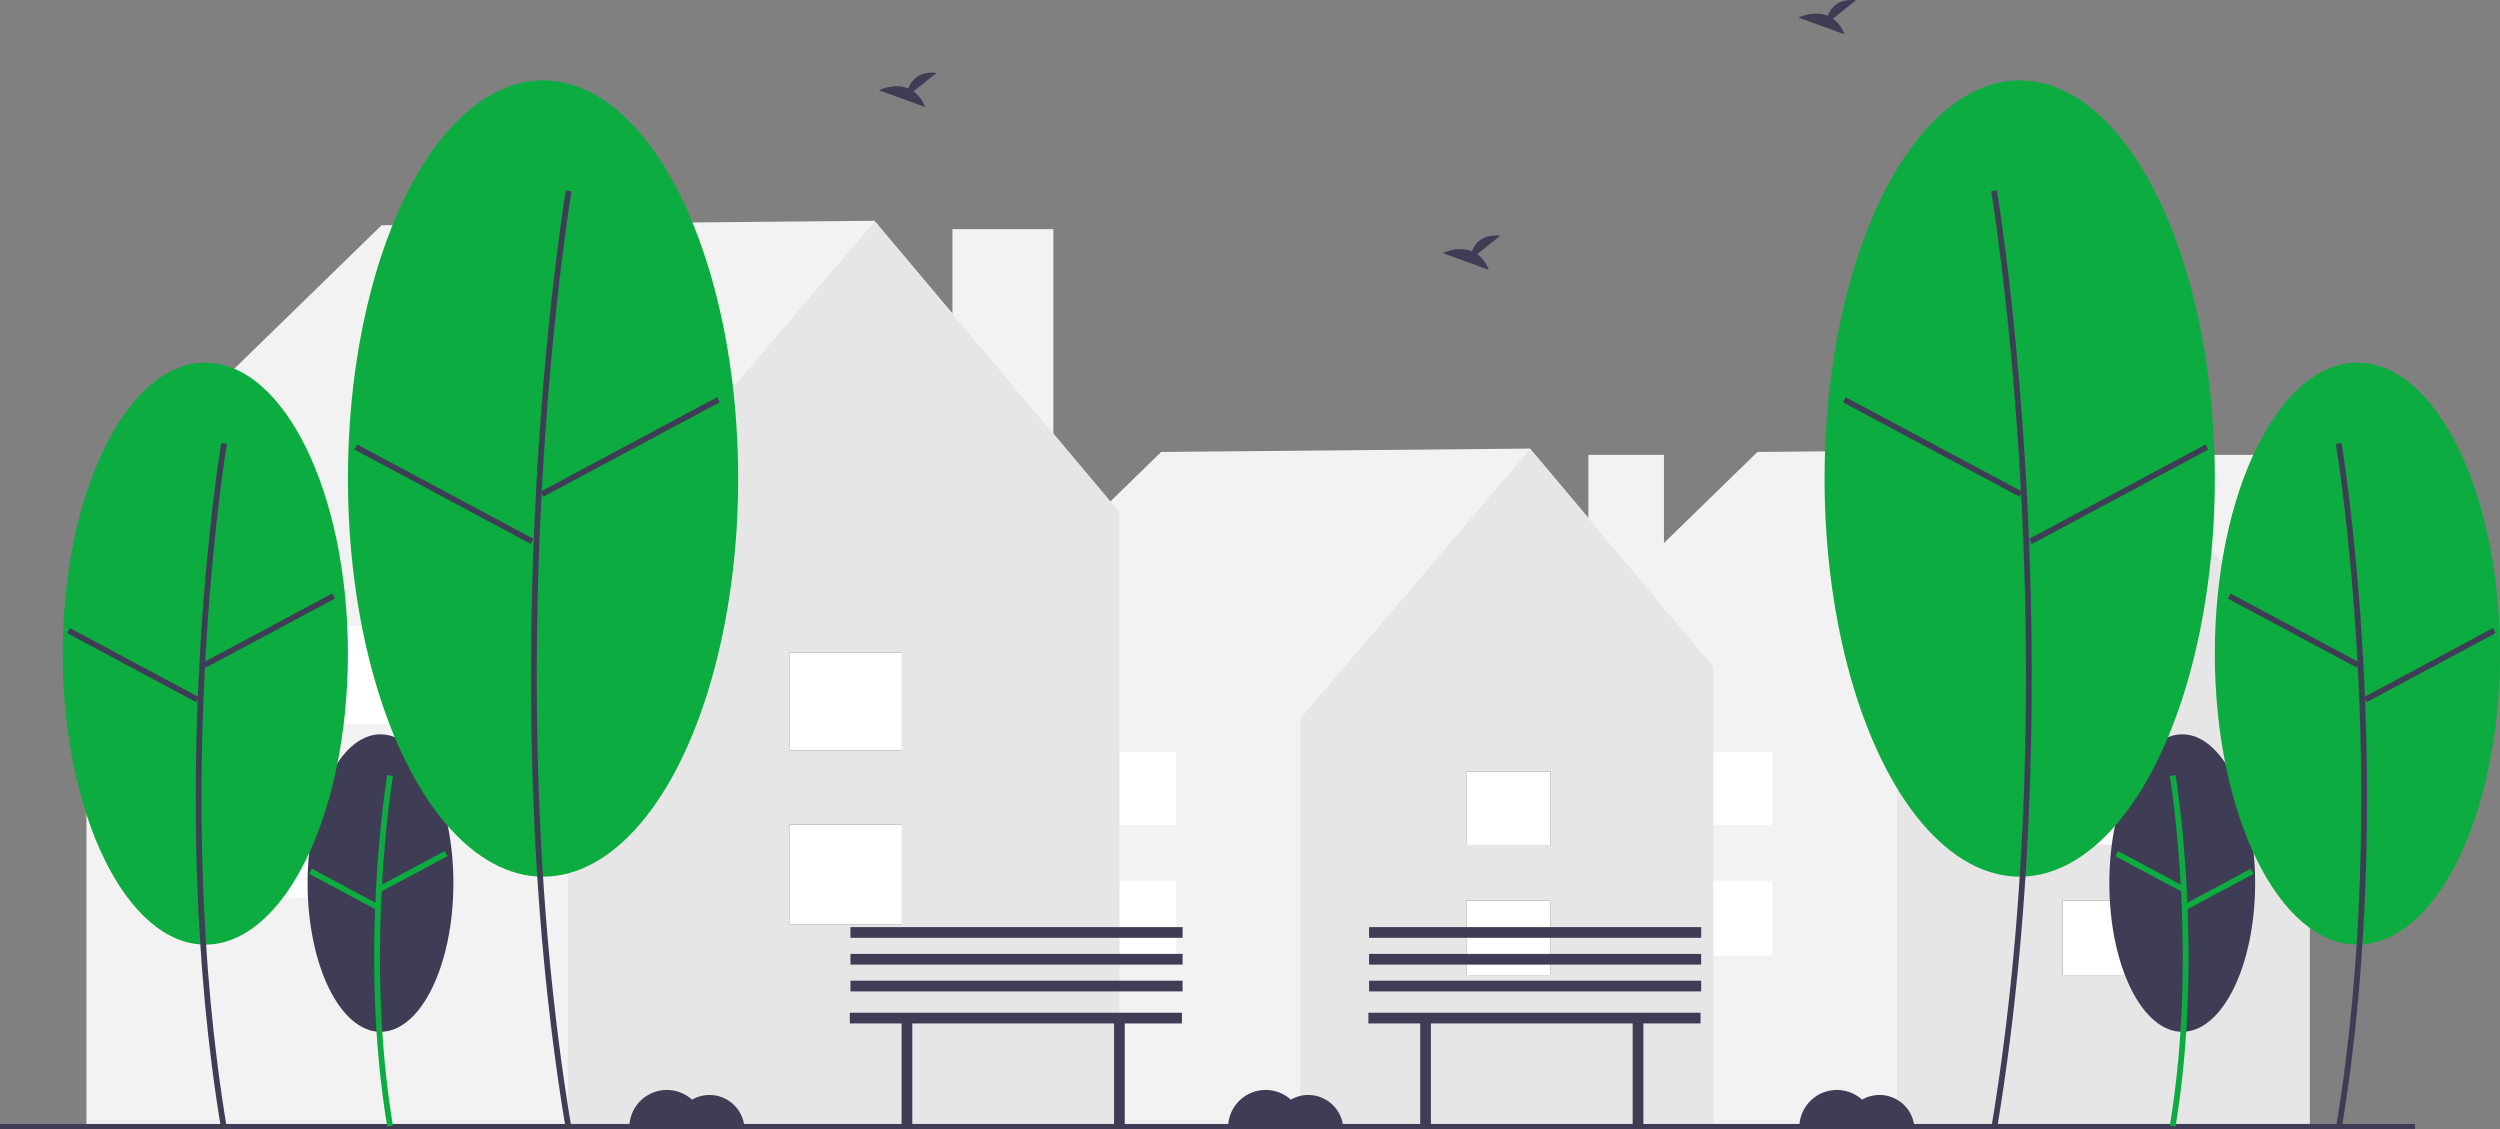 <svg xmlns="http://www.w3.org/2000/svg" id="be3e1a43-0c7b-454d-900a-5620992e061d" width="997.861" height="450.808" data-name="Layer 1" viewBox="0 0 997.861 450.808"><rect x="0" y="0" width="997.861" height="450.808" fill="#808080" stroke="none"/><rect width="30.159" height="104.398" x="871.992" y="181.558" fill="#f2f2f2"/><polygon fill="#f2f2f2" points="922.068 266.317 848.715 179.052 701.475 180.398 612.156 267.396 613.961 268.556 613.316 268.556 613.316 449.513 921.871 449.513 921.871 268.556 922.068 266.317"/><polygon fill="#e6e6e6" points="848.792 179.238 757.154 286.674 757.154 449.513 921.871 449.513 921.871 266.236 848.792 179.238"/><rect width="33.639" height="29.733" x="823.272" y="359.461" fill="#3f3d56"/><rect width="33.639" height="29.262" x="823.272" y="307.996" fill="#3f3d56"/><rect width="33.639" height="29.733" x="823.272" y="359.461" fill="#fff"/><rect width="33.639" height="29.262" x="823.272" y="307.996" fill="#fff"/><rect width="33.639" height="29.733" x="673.777" y="351.571" fill="#fff"/><rect width="33.639" height="29.262" x="673.777" y="300.106" fill="#fff"/><rect width="30.159" height="104.398" x="633.992" y="181.558" fill="#f2f2f2"/><polygon fill="#f2f2f2" points="684.068 266.317 610.715 179.052 463.475 180.398 374.156 267.396 375.961 268.556 375.316 268.556 375.316 449.513 683.871 449.513 683.871 268.556 684.068 266.317"/><polygon fill="#e6e6e6" points="610.792 179.238 519.154 286.674 519.154 449.513 683.871 449.513 683.871 266.236 610.792 179.238"/><rect width="33.639" height="29.733" x="585.272" y="359.461" fill="#3f3d56"/><rect width="33.639" height="29.262" x="585.272" y="307.996" fill="#3f3d56"/><rect width="33.639" height="29.733" x="585.272" y="359.461" fill="#fff"/><rect width="33.639" height="29.262" x="585.272" y="307.996" fill="#fff"/><rect width="33.639" height="29.733" x="435.777" y="351.571" fill="#fff"/><rect width="33.639" height="29.262" x="435.777" y="300.106" fill="#fff"/><rect width="40.3" height="139.501" x="380.154" y="91.46" fill="#f2f2f2"/><polygon fill="#f2f2f2" points="447.068 204.718 349.051 88.112 152.302 89.91 32.951 206.161 35.362 207.711 34.501 207.711 34.501 449.513 446.804 449.513 446.804 207.711 447.068 204.718"/><polygon fill="#e6e6e6" points="349.153 88.36 226.702 231.921 226.702 449.513 446.804 449.513 446.804 204.611 349.153 88.36"/><rect width="44.95" height="39.731" x="315.053" y="329.181" fill="#3f3d56"/><rect width="44.95" height="39.101" x="315.053" y="260.412" fill="#3f3d56"/><rect width="44.95" height="39.731" x="315.053" y="329.181" fill="#fff"/><rect width="44.95" height="39.101" x="315.053" y="260.412" fill="#fff"/><rect width="44.95" height="39.731" x="115.29" y="318.639" fill="#fff"/><rect width="44.95" height="39.101" x="115.29" y="249.869" fill="#fff"/><rect width="963.951" height="2" y="448.62" fill="#3f3d56"/><ellipse cx="151.872" cy="352.472" fill="#3f3d56" rx="29.099" ry="59.374"/><path fill=" #0cac40" d="M255.629,674.254c-11.655-69.925-.117-139.598.001-140.293l2.267.384c-.117.692-11.588,69.998.001,139.532Z" transform="translate(-101.069 -224.596)"/><rect width="29.841" height="2.3" x="251.026" y="571.202" fill=" #0cac40" transform="translate(-339.582 -31.501) rotate(-28.142)"/><rect width="2.3" height="29.842" x="237.023" y="564.485" fill=" #0cac40" transform="translate(-486.125 291.371) rotate(-61.842)"/><ellipse cx="81.955" cy="260.903" fill=" #0cac40" rx="56.915" ry="116.129"/><path fill="#3f3d56" d="M189.364,675.404c-22.765-136.585-.23-272.673.001-274.032l2.267.384c-.23,1.355-22.698,137.077.001,273.271Z" transform="translate(-101.069 -224.596)"/><rect width="58.368" height="2.3" x="179.276" y="475.125" fill="#3f3d56" transform="translate(-301.062 -69.972) rotate(-28.142)"/><rect width="2.3" height="58.368" x="152.989" y="460.889" fill="#3f3d56" transform="translate(-451.742 170.111) rotate(-61.843)"/><ellipse cx="216.754" cy="191.008" fill=" #0cac40" rx="77.883" ry="158.914"/><path fill="#3f3d56" d="M326.916,675.404c-31.14-186.837-.314-372.992.001-374.851l2.267.384c-.314,1.855-31.074,187.644.001,374.089Z" transform="translate(-101.069 -224.596)"/><rect width="79.871" height="2.3" x="312.694" y="401.831" fill="#3f3d56" transform="translate(-249.45 -10.639) rotate(-28.142)"/><rect width="2.3" height="79.871" x="277.146" y="381.926" fill="#3f3d56" transform="translate(-326.036 243.558) rotate(-61.843)"/><ellipse cx="871.029" cy="352.472" fill="#3f3d56" rx="29.099" ry="59.374"/><path fill=" #0cac40" d="M969.412,674.254c11.655-69.925.117-139.598-.001-140.293l-2.267.384c.117.692,11.588,69.998-.001,139.532Z" transform="translate(-101.069 -224.596)"/><rect width="2.3" height="29.841" x="957.944" y="557.431" fill=" #0cac40" transform="translate(-99.025 923.519) rotate(-61.858)"/><rect width="29.842" height="2.3" x="971.946" y="578.256" fill=" #0cac40" transform="translate(-257.698 309.683) rotate(-28.158)"/><ellipse cx="940.946" cy="260.903" fill=" #0cac40" rx="56.915" ry="116.129"/><path fill="#3f3d56" d="M1035.676,675.404c22.765-136.585.23-272.673-.001-274.032l-2.267.384c.23,1.355,22.698,137.077-.001,273.271Z" transform="translate(-101.069 -224.596)"/><rect width="2.3" height="58.368" x="1015.43" y="447.091" fill="#3f3d56" transform="translate(16.066 923.448) rotate(-61.858)"/><rect width="58.368" height="2.3" x="1041.717" y="488.923" fill="#3f3d56" transform="translate(-205.596 338.756) rotate(-28.157)"/><ellipse cx="806.148" cy="191.008" fill=" #0cac40" rx="77.883" ry="158.914"/><path fill="#3f3d56" d="M898.124,675.404c31.14-186.837.314-372.992-.001-374.851l-2.267.384c.314,1.855,31.074,187.644-.001,374.089Z" transform="translate(-101.069 -224.596)"/><rect width="2.3" height="79.871" x="871.261" y="363.045" fill="#3f3d56" transform="translate(4.524 757.596) rotate(-61.858)"/><rect width="79.871" height="2.3" x="906.809" y="420.712" fill="#3f3d56" transform="translate(-188.102 272.081) rotate(-28.157)"/><path fill="#3f3d56" d="M690.674,326.062l9.206-7.363c-7.151-.789-10.09,3.111-11.292,6.198-5.587-2.32-11.669.72-11.669.72l18.419,6.687A13.938,13.938,0,0,0,690.674,326.062Z" transform="translate(-101.069 -224.596)"/><path fill="#3f3d56" d="M465.674,261.062l9.206-7.363c-7.151-.789-10.09,3.111-11.292,6.198-5.587-2.32-11.669.72-11.669.72l18.419,6.687A13.938,13.938,0,0,0,465.674,261.062Z" transform="translate(-101.069 -224.596)"/><path fill="#3f3d56" d="M832.674,232.062l9.206-7.363c-7.151-.789-10.09,3.111-11.292,6.198-5.587-2.32-11.669.72-11.669.72l18.419,6.687A13.938,13.938,0,0,0,832.674,232.062Z" transform="translate(-101.069 -224.596)"/><path fill="#3f3d56" d="M851.26,661.648a13.918,13.918,0,0,0-6.97,1.87A14.982,14.982,0,0,0,819.26,674.648h45.95A13.99,13.99,0,0,0,851.26,661.648Z" transform="translate(-101.069 -224.596)"/><path fill="#3f3d56" d="M384.26,661.648a13.918,13.918,0,0,0-6.97,1.87A14.982,14.982,0,0,0,352.26,674.648h45.95A13.99,13.99,0,0,0,384.26,661.648Z" transform="translate(-101.069 -224.596)"/><path fill="#3f3d56" d="M623.26,661.648a13.918,13.918,0,0,0-6.97,1.87A14.982,14.982,0,0,0,591.26,674.648h45.95A13.99,13.99,0,0,0,623.26,661.648Z" transform="translate(-101.069 -224.596)"/><polygon fill="#3f3d56" points="471.759 404.228 339.191 404.228 339.191 408.504 359.866 408.504 359.866 449.13 364.142 449.13 364.142 408.504 444.669 408.504 444.669 449.13 448.946 449.13 448.946 408.504 471.759 408.504 471.759 404.228"/><rect width="132.568" height="4.276" x="339.452" y="391.434" fill="#3f3d56"/><rect width="132.568" height="4.276" x="339.452" y="380.743" fill="#3f3d56"/><rect width="132.568" height="4.276" x="339.452" y="370.052" fill="#3f3d56"/><polygon fill="#3f3d56" points="678.759 404.228 546.191 404.228 546.191 408.504 566.866 408.504 566.866 449.13 571.142 449.13 571.142 408.504 651.669 408.504 651.669 449.13 655.946 449.13 655.946 408.504 678.759 408.504 678.759 404.228"/><rect width="132.568" height="4.276" x="546.452" y="391.434" fill="#3f3d56"/><rect width="132.568" height="4.276" x="546.452" y="380.743" fill="#3f3d56"/><rect width="132.568" height="4.276" x="546.452" y="370.052" fill="#3f3d56"/></svg>
